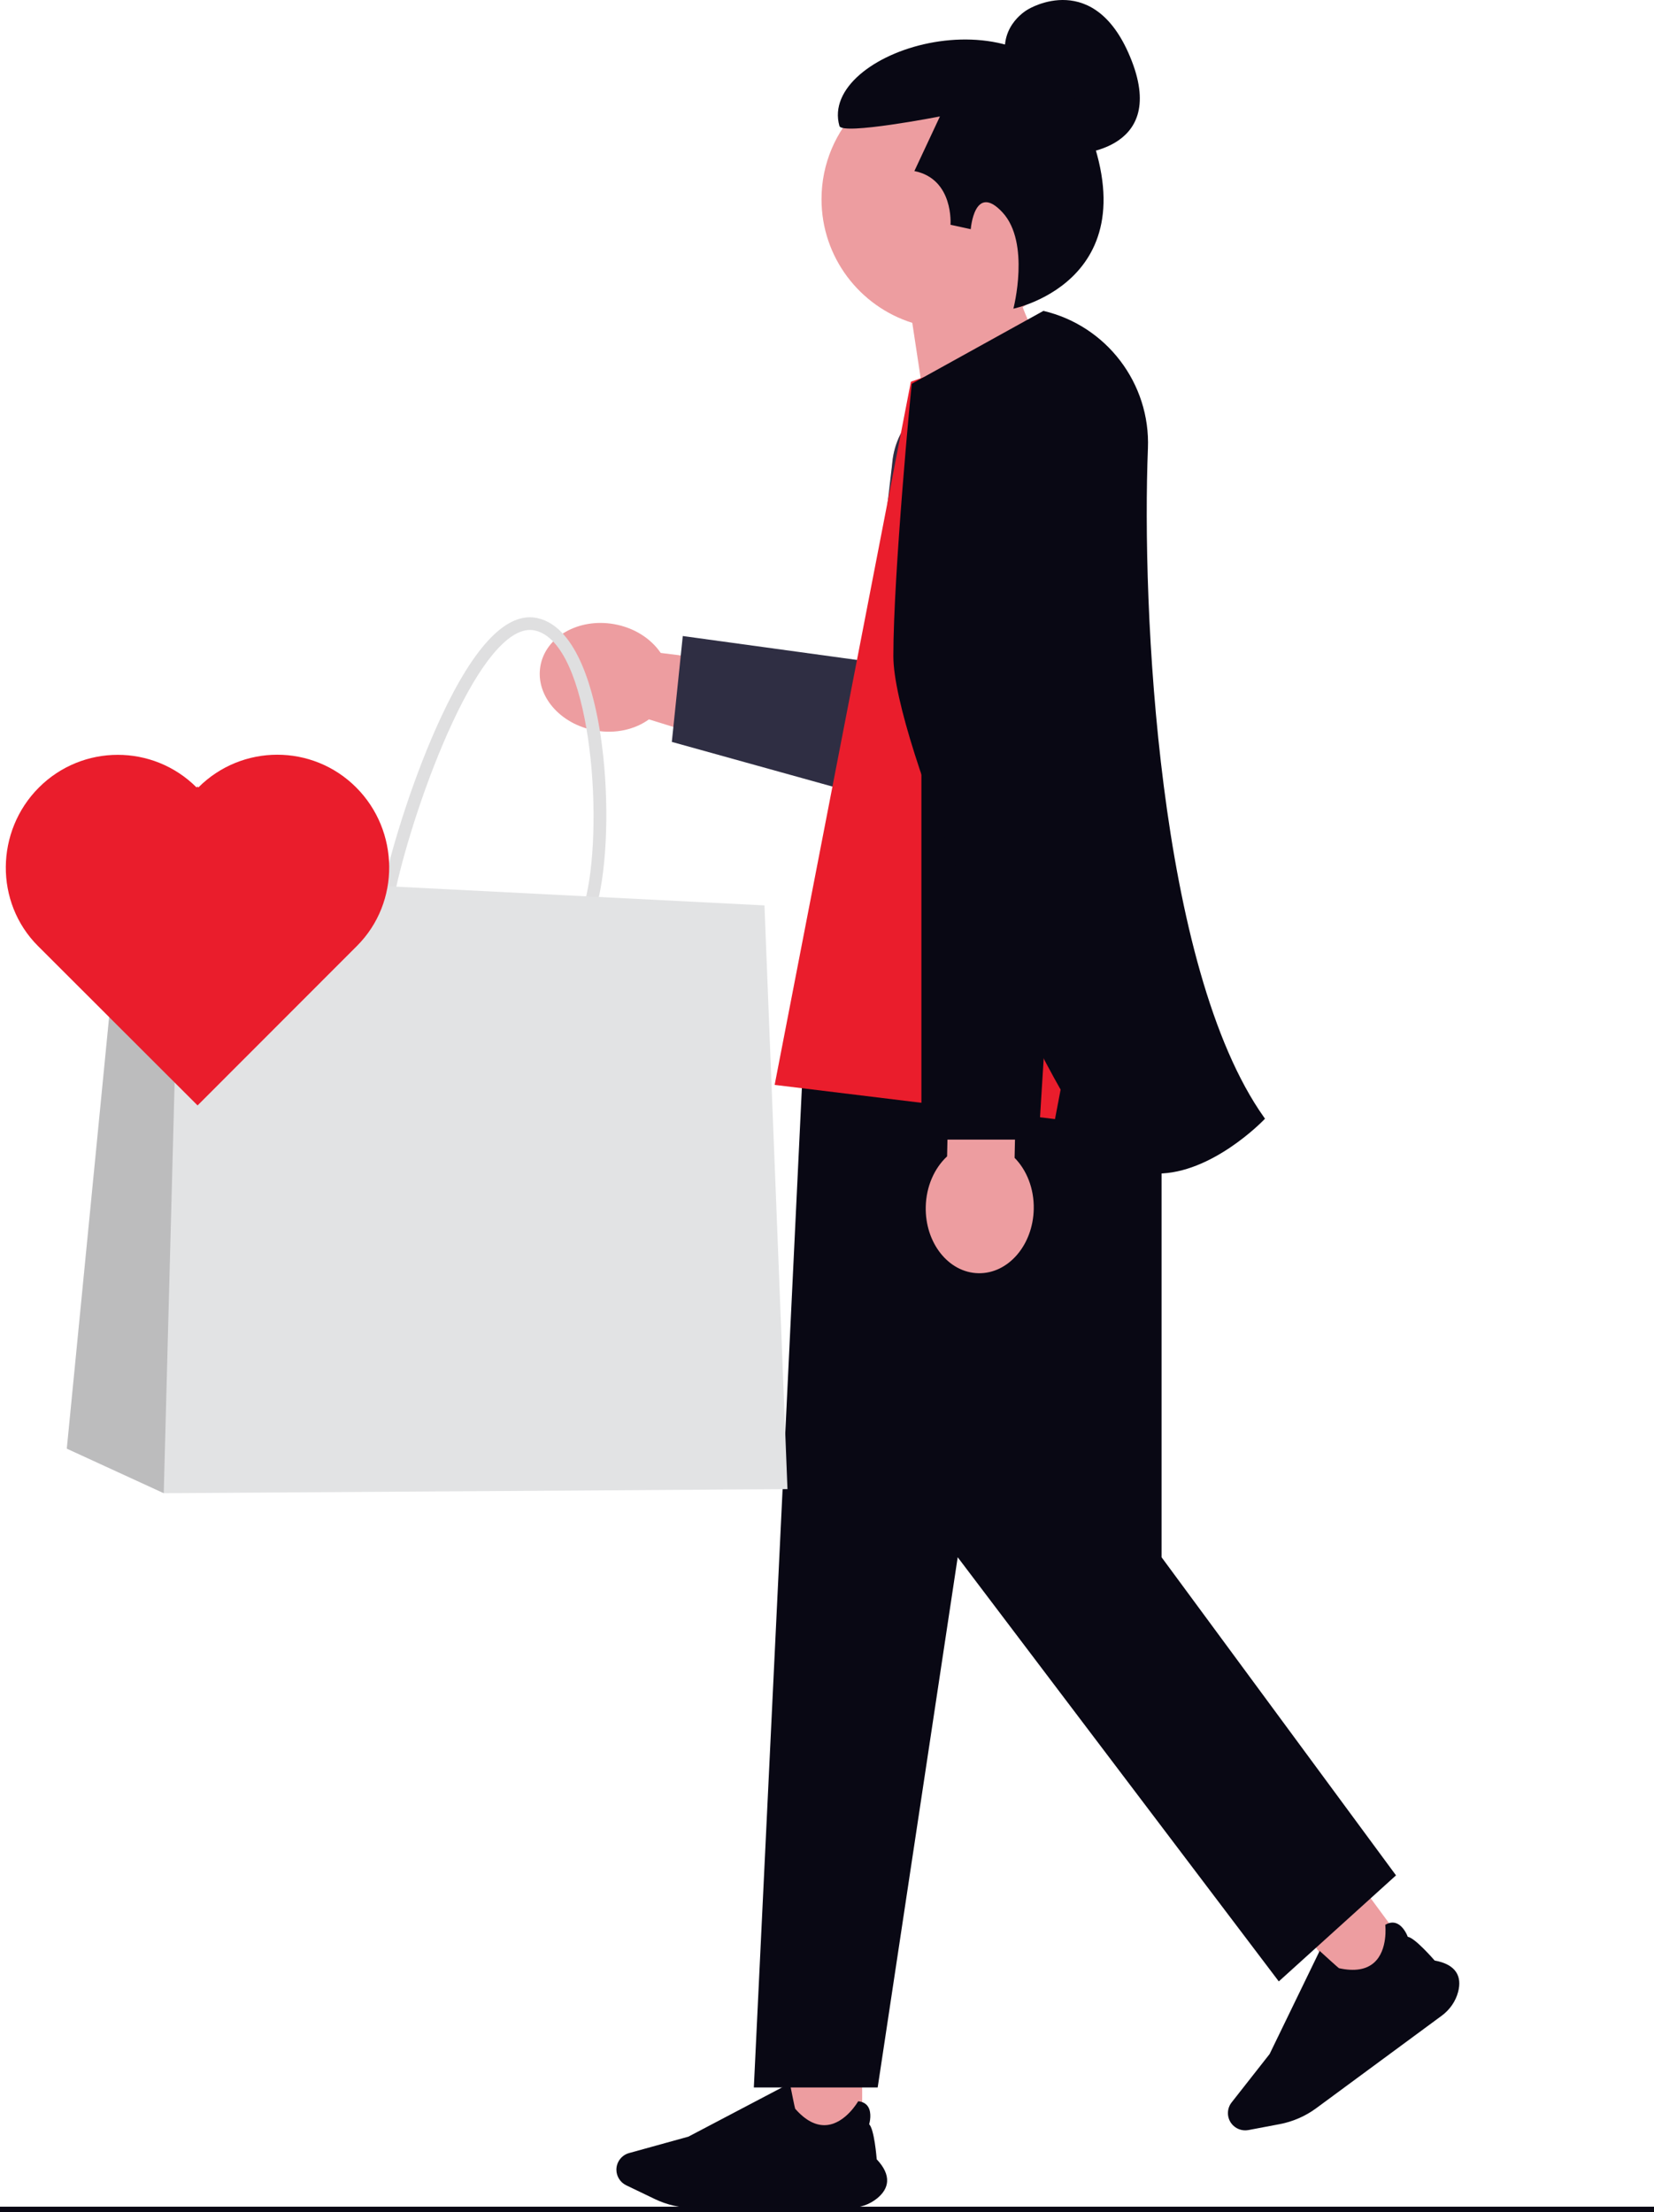 <svg xmlns="http://www.w3.org/2000/svg" width="453" height="605.979" viewBox="0 0 453 605.979" xmlns:xlink="http://www.w3.org/1999/xlink"><path d="m287.87,128.729c0,1.65-.19,3.34-.59,5.03l-16.71,71.11c-2.37,10.11-12.5,16.37-22.6,13.98l-66.97-20.78-3.27-1.01c-3.81,2.76-9.13,4.03-14.69,3.05-9.72-1.72-16.45-9.63-15.03-17.68,1.42-8.04,10.45-13.17,20.17-11.46,5.56.98,10.13,3.99,12.77,7.88l.05.01.17.03,58.29,7.21,4.9-59.12c.93-11.3,10.37-19.99,21.71-19.99,12.3,0,21.8,10.05,21.8,21.74Z" fill="#ed9da0" stroke-width="0"/><path d="m287.87,128.729c0,1.65-.19,3.34-.59,5.03l-13.71,74.11c-2.37,10.11-12.5,16.37-22.6,13.98l-66.97-18.62,3-29h0l51,7,6.36-54.25c.93-11.3,10.37-19.99,21.71-19.99,12.3,0,21.8,10.05,21.8,21.74Z" fill="#2f2e43" stroke-width="0"/><polyline points="0 605.229 35.54 605.229 67.13 605.229 68.4 605.229 96.21 605.229 286.66 605.229 331.98 605.229 453 605.229" fill="none" stroke="#090814" stroke-miterlimit="10" stroke-width="1.5"/><rect x="362.673" y="523.241" width="20.097" height="20.097" transform="translate(-243.738 325.212) rotate(-36.399)" fill="#ed9da0" stroke-width="0"/><path d="m394.859,552.164l-34.384,25.349c-2.939,2.167-6.388,3.671-9.976,4.35l-8.585,1.626c-1.775.336-3.615-.386-4.687-1.84-1.257-1.705-1.222-4.06.087-5.727l10.41-13.26,13.703-28.253.079.072c1.981,1.81,4.989,4.534,5.214,4.667,4.232.937,7.482.41,9.66-1.564,3.799-3.443,3.033-10.197,3.025-10.265l-.006-.052.045-.027c1.035-.609,2.032-.746,2.964-.406,1.978.722,3.01,3.318,3.158,3.716,1.931.271,6.953,6.029,7.356,6.495,2.889.523,4.879,1.608,5.912,3.224.904,1.413,1.079,3.214.521,5.354-.671,2.575-2.268,4.897-4.495,6.54Z" fill="#090814" stroke-width="0"/><rect x="216.036" y="566.439" width="20.097" height="20.097" fill="#ed9da0" stroke-width="0"/><path d="m232.703,604.816h-42.718c-3.651,0-7.32-.836-10.611-2.418l-7.875-3.786c-1.628-.783-2.68-2.456-2.68-4.263,0-2.119,1.426-3.993,3.468-4.558l16.247-4.496,27.795-14.61.021.105c.52,2.633,1.325,6.61,1.428,6.851,2.85,3.265,5.778,4.77,8.703,4.473,5.101-.517,8.492-6.408,8.526-6.467l.026-.045.052.005c1.195.124,2.078.605,2.626,1.432,1.164,1.755.454,4.457.337,4.865,1.394,1.364,2.019,8.978,2.067,9.593,2.015,2.136,2.973,4.189,2.846,6.103-.111,1.673-1.039,3.227-2.758,4.619-2.068,1.674-4.731,2.596-7.499,2.596Z" fill="#090814" stroke-width="0"/><polygon points="318.131 252.291 221.816 252.291 206.463 571.814 240.382 571.814 262.297 426.576 350.237 542.767 382.342 513.719 318.131 426.576 318.131 252.291" fill="#090814" stroke-width="0"/><path d="m293.335,42.302s26.536-.057,16.623-25.627c-9.913-25.569-28.372-14.121-28.372-14.121,0,0-7.778,4.108-6.174,13.275" fill="#090814" stroke-width="0"/><path d="m295.991,54.567c0-19.604-15.892-35.496-35.496-35.496s-35.497,15.892-35.497,35.496c0,15.899,10.453,29.355,24.862,33.874l6.862,45.35,34.982-29.152s-7.557-9.626-11.61-20.48c9.579-6.357,15.897-17.235,15.897-29.593Z" fill="#ed9da0" stroke-width="0"/><path d="m277.549,84.553s4.714-18.072-2.994-26.382c-7.69-8.291-8.683,4.609-8.683,4.609l-5.549-1.206s.965-12.545-9.892-14.717l6.996-14.958s-26.786,5.201-27.524,2.607c-5.809-20.413,49.61-37.851,64.919-6.708,23.811,48.438-17.274,56.755-17.274,56.755Z" fill="#090814" stroke-width="0"/><polygon points="296.981 208.489 312.712 254.845 223.712 253.845 236.981 211.489 296.981 208.489" fill="#ed9da0" stroke-width="0"/><path d="m288.944,90.835l-39.468,13.721-37.312,192.626,76.78,9.374,5.599-29.369,5.337,29.369h26.596l-28.674-191.552c-1.283-8.574-4.297-16.796-8.858-24.169h0Z" fill="#ea1d2c" stroke-width="0"/><path d="m277.878,317.167l.687-31.662-18.486-.401-.687,31.662c-3.449,3.202-5.726,8.177-5.848,13.817-.214,9.869,6.234,18.014,14.401,18.191,8.168.177,14.963-7.68,15.177-17.549.122-5.641-1.937-10.71-5.244-14.058Z" fill="#ed9da0" stroke-width="0"/><polyline points="252.357 158.697 252.357 312.166 284.462 312.166 293.951 159.993" fill="#090814" stroke-width="0"/><path d="m317.008,321.477c-.563,0-1.127-.02-1.692-.063-6.746-.507-12.551-4.124-17.254-10.75-17.699-24.94-53.389-107.472-53.389-130.942,0-22.428,4.883-73.832,5.052-74.602h0l36.046-19.958c17.293,4.06,29.33,19.896,28.623,37.655-1.728,43.39,2.721,142.3,31.825,183.289l.24.338-.287.299c-.602.623-14.387,14.733-29.164,14.733Z" fill="#090814" stroke-width="0"/><path d="m143.132,265.483c-5.322,0-11.143-1.306-16.868-2.594-4.246-.961-7.992-1.191-11.008-1.383-4.553-.288-8.165-.519-10.163-3.189-1.979-2.632-1.979-7.108,0-15.946,2.632-11.738,8.492-30.47,15.677-45.877,9.26-19.884,18.174-29.029,26.474-27.165,11.124,2.497,15.561,21.056,17.214,31.91,2.305,15.139,2.113,33.121-.5,44.744h0c-3.458,15.408-11.392,19.481-20.825,19.481h0l0.0.019Zm2.036-92.926c-6.109,0-13.602,8.914-21.267,25.417-7.07,15.177-12.853,33.62-15.427,45.186-1.671,7.416-1.844,11.469-.596,13.121,1.057,1.402,3.804,1.575,7.627,1.806,3.131.192,7.012.442,11.527,1.46,17.924,4.015,29.144,5.475,33.582-14.293,4.745-21.19,1.133-69.123-14.101-72.543-.442-.096-.884-.154-1.326-.154h-.019Z" fill="#dfdfe0" stroke-width="0"/><polygon points="215.675 407.917 44.846 409.032 18.295 396.832 33.761 239.086 49.322 239.874 209.374 248.019 215.675 407.917" fill="#e2e3e4" stroke-width="0"/><polygon points="44.846 409.032 18.295 396.832 33.761 239.086 49.322 239.874 44.846 409.032" fill="#272223" isolation="isolate" opacity=".2" stroke-width="0"/><path d="m54.328,215.703l-.245-.245-.245.245c-11.931-11.921-31.267-11.906-43.188.025-11.921,11.936-12.161,31.512-.23,43.433h0l43.693,43.649,43.663-43.703h0c11.921-11.936,11.671-31.512-.255-43.433-11.931-11.921-31.267-11.906-43.188.025h0l-.005.005Z" fill="#ea1d2c" stroke-width="0"/></svg>